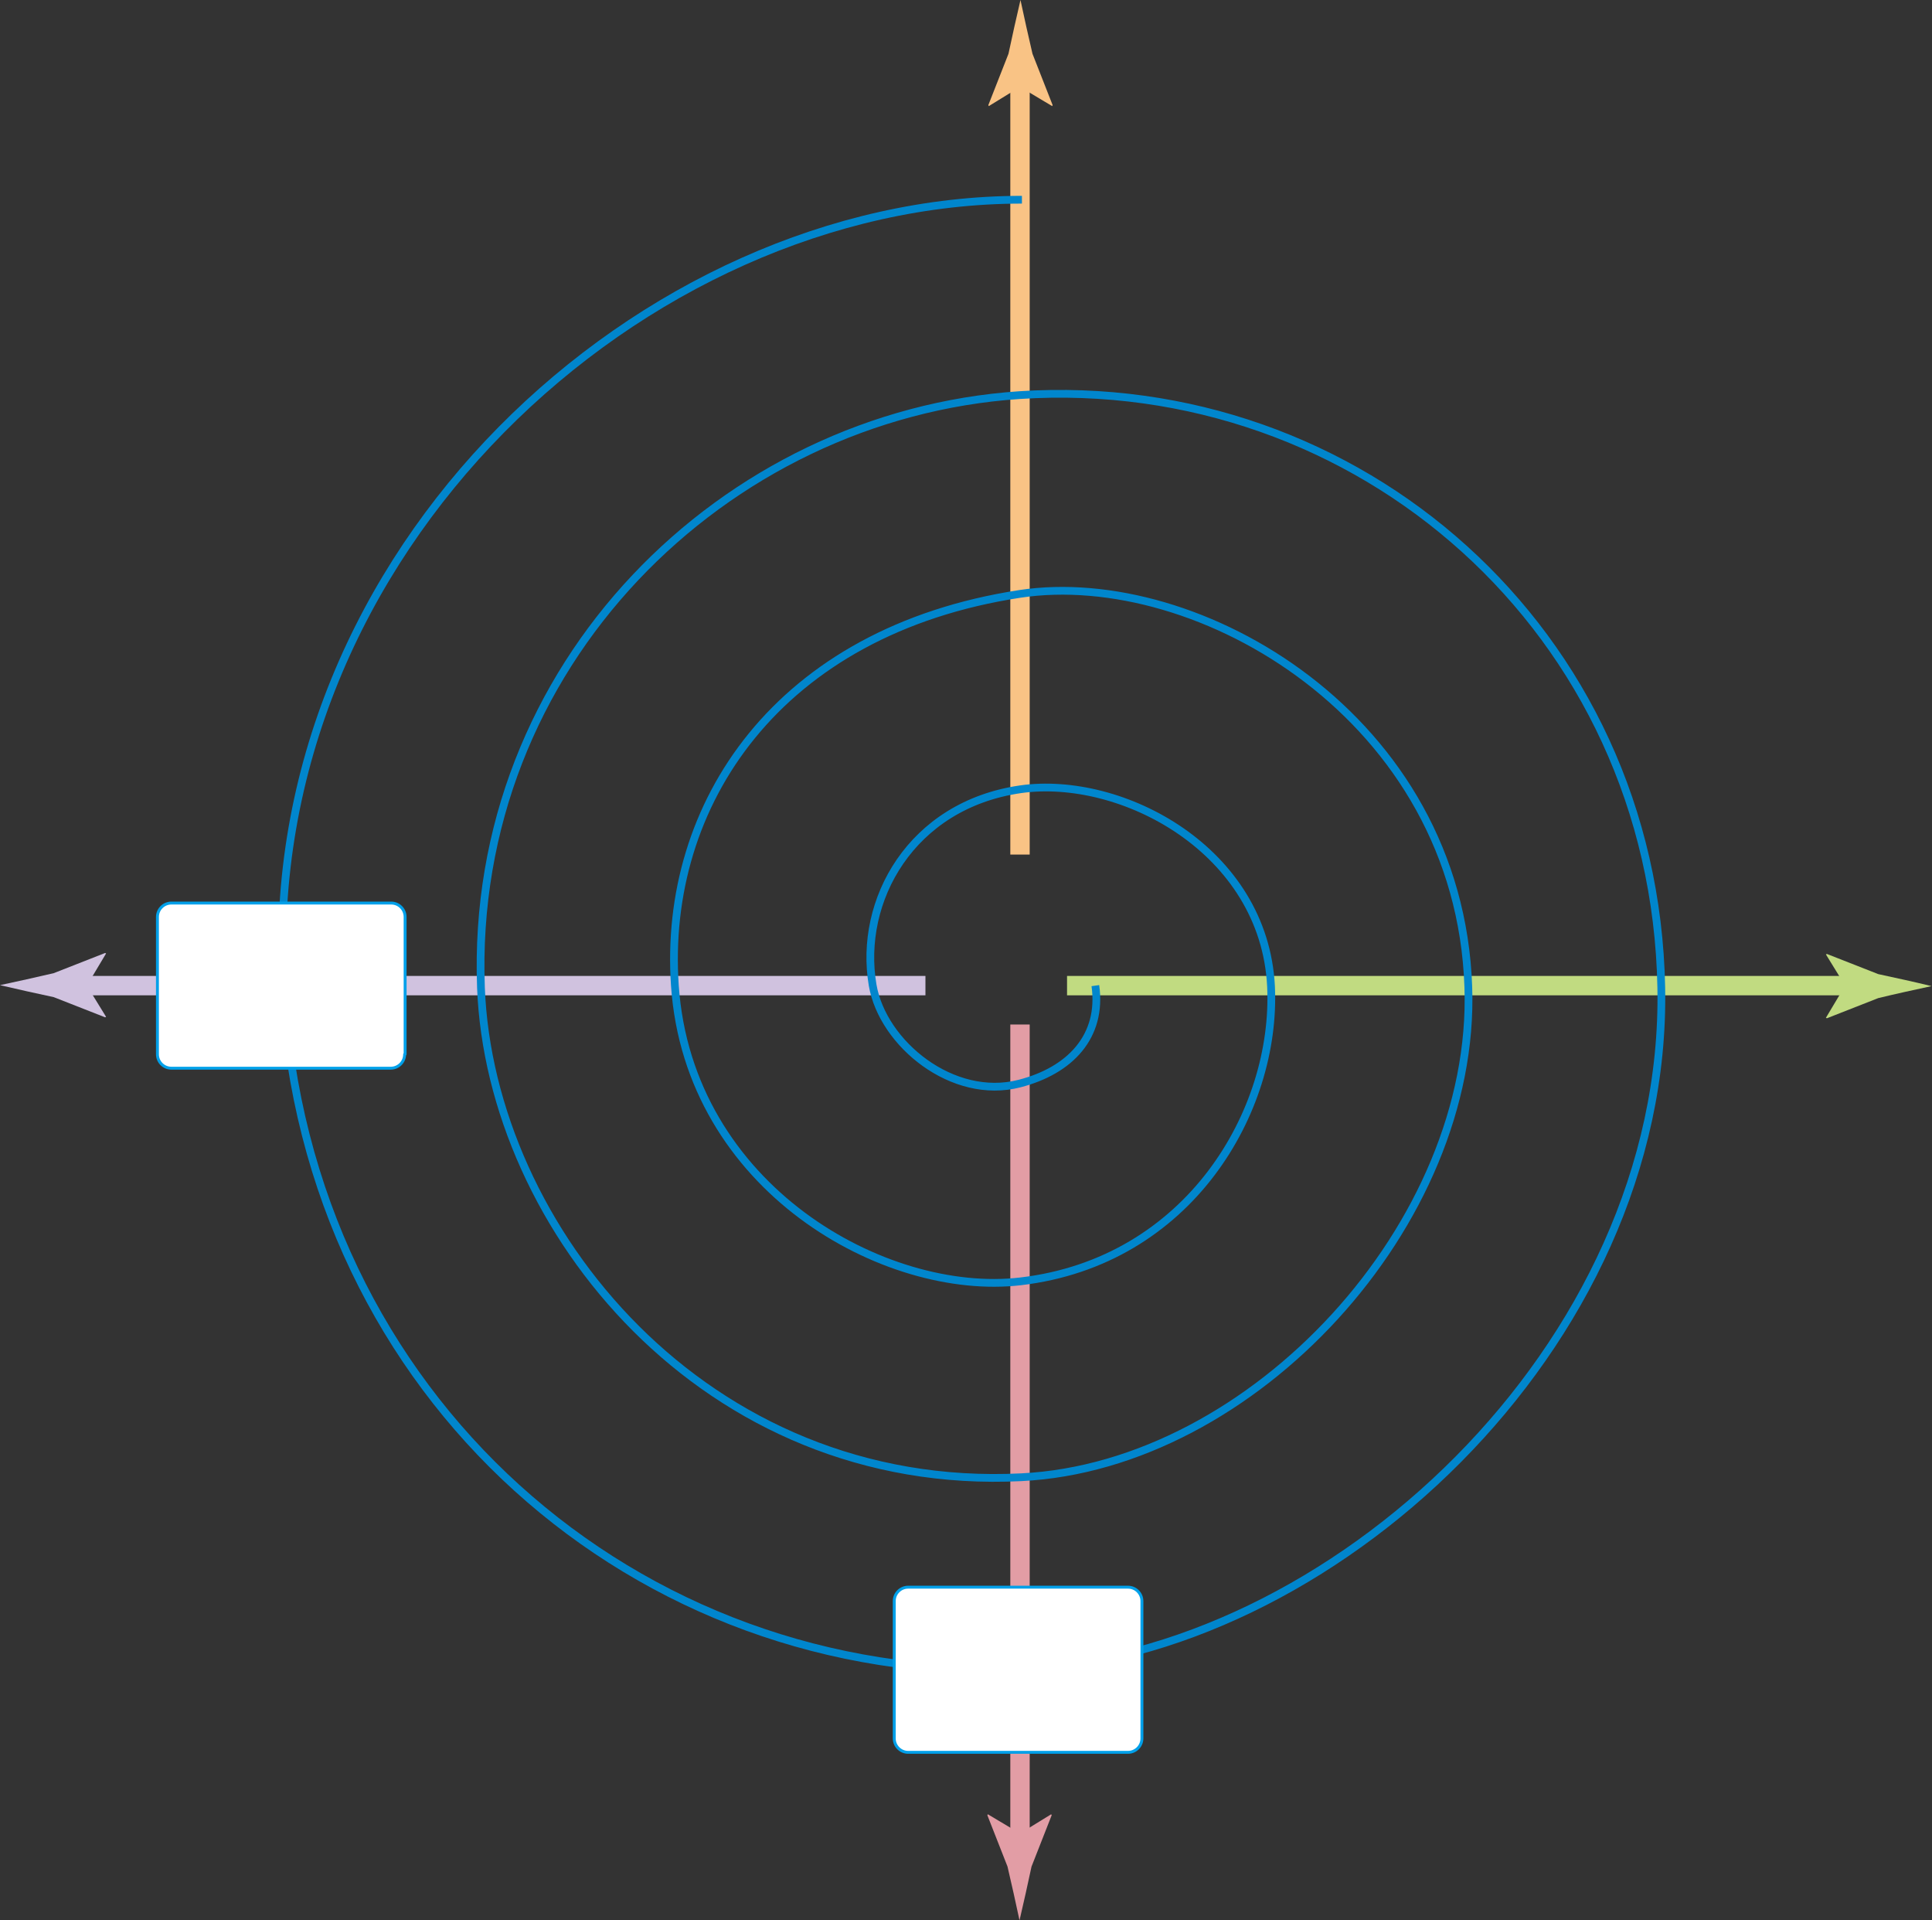 <?xml version="1.0" encoding="utf-8"?>
<!-- Generator: Adobe Illustrator 23.0.0, SVG Export Plug-In . SVG Version: 6.00 Build 0)  -->
<svg version="1.1" id="레이어_1" xmlns="http://www.w3.org/2000/svg" xmlns:xlink="http://www.w3.org/1999/xlink" x="0px"
	 y="0px" width="402.5px" height="400px" viewBox="0 0 402.5 400" enable-background="new 0 0 402.5 400" xml:space="preserve">
<rect x="0" y="0" width="402.5" height="400" fill="#333333" stroke="none"/>
<g>
	<line fill="none" stroke="#F9C385" stroke-width="4.036" x1="212.5" y1="178" x2="212.5" y2="13.9"/>
	<line fill="none" stroke="#E29DA5" stroke-width="4.036" x1="212.5" y1="386.1" x2="212.5" y2="213.4"/>
	<g>
		<defs>
			<rect id="SVGID_1_" x="0" width="402.5" height="400"/>
		</defs>
		<clipPath id="SVGID_2_">
			<use xlink:href="#SVGID_1_"  overflow="visible"/>
		</clipPath>
		<path clip-path="url(#SVGID_2_)" fill="#F9C385" d="M212.5,18.1l-6.5,4l-0.1-0.2l4.2-10.7c0.8-3.7,1.6-7.4,2.5-11.2
			c0.8,3.7,1.6,7.4,2.5,11.2l4.2,10.7l-0.1,0.2L212.5,18.1z"/>
		<path clip-path="url(#SVGID_2_)" fill="#E29DA5" d="M212.5,381.9l6.5-4l0.1,0.2l-4.2,10.7c-0.8,3.7-1.6,7.4-2.5,11.2
			c-0.8-3.7-1.6-7.4-2.5-11.2l-4.2-10.7l0.1-0.2L212.5,381.9z"/>
		
			<line clip-path="url(#SVGID_2_)" fill="none" stroke="#D0C2DF" stroke-width="4.036" x1="192.8" y1="205.3" x2="13.9" y2="205.3"/>
		
			<line clip-path="url(#SVGID_2_)" fill="none" stroke="#C1DB81" stroke-width="4.036" x1="388.6" y1="205.3" x2="222.3" y2="205.3"/>
		<path clip-path="url(#SVGID_2_)" fill="#D0C2DF" d="M18.1,205.3l4,6.5l-0.2,0.1l-10.7-4.2c-3.7-0.8-7.4-1.6-11.2-2.5
			c3.7-0.8,7.4-1.6,11.2-2.5l10.7-4.2l0.2,0.1L18.1,205.3z"/>
		<path clip-path="url(#SVGID_2_)" fill="#C1DB81" d="M384.4,205.3l-4-6.5l0.2-0.1l10.7,4.2c3.7,0.8,7.4,1.6,11.1,2.5
			c-3.7,0.8-7.4,1.6-11.1,2.5l-10.7,4.2l-0.2-0.1L384.4,205.3z"/>
		<path clip-path="url(#SVGID_2_)" fill="none" stroke="#0086CD" stroke-width="1.614" d="M228.2,205.3
			c1.5,10.6-5.3,17.7-15.8,20.4c-13.9,3.6-28.5-8.3-30.6-20.5c-3-17.6,8-37.5,30.8-40.8c21-3,50.8,12.6,52.2,41.1
			c1.2,26-17.1,57.3-52.2,61.4c-28.2,3.3-69.1-19.4-72-61.6c-2.6-37.8,21.5-73.9,71.9-81.6c37-5.6,91.5,25.7,93.4,81.9
			c1.7,49.3-44.8,99.7-93.1,102.1c-65.9,3.3-110.7-51.9-112.6-102c-2.5-67.2,50.8-119.3,112.2-123.4
			c70.3-4.6,132.3,48.9,133.7,123.4c1.4,75.1-69.6,139.6-133.7,142C133,350.8,63.8,291.3,59,205.6c-5.1-90.9,75-164,153.9-164"/>
	</g>
	<g>
		<defs>
			<rect id="SVGID_3_" x="0" width="402.5" height="400"/>
		</defs>
		<clipPath id="SVGID_4_">
			<use xlink:href="#SVGID_3_"  overflow="visible"/>
		</clipPath>
		<path clip-path="url(#SVGID_4_)" fill="#FFFFFF" d="M84.3,219.6c0,1.6-1.3,2.9-2.9,2.9H35.7c-1.6,0-2.9-1.3-2.9-2.9V191
			c0-1.6,1.3-2.9,2.9-2.9h45.8c1.6,0,2.9,1.3,2.9,2.9V219.6z"/>
		<path clip-path="url(#SVGID_4_)" fill="none" stroke="#00A0E9" stroke-width="0.605" stroke-linejoin="round" d="M84.3,219.6
			c0,1.6-1.3,2.9-2.9,2.9H35.7c-1.6,0-2.9-1.3-2.9-2.9V191c0-1.6,1.3-2.9,2.9-2.9h45.8c1.6,0,2.9,1.3,2.9,2.9V219.6z"/>
		<path clip-path="url(#SVGID_4_)" fill="#FFFFFF" d="M237.9,362.1c0,1.6-1.3,2.9-2.9,2.9h-45.8c-1.6,0-2.9-1.3-2.9-2.9v-28.6
			c0-1.6,1.3-2.9,2.9-2.9H235c1.6,0,2.9,1.3,2.9,2.9V362.1z"/>
		<path clip-path="url(#SVGID_4_)" fill="none" stroke="#00A0E9" stroke-width="0.605" stroke-linejoin="round" d="M237.9,362.1
			c0,1.6-1.3,2.9-2.9,2.9h-45.8c-1.6,0-2.9-1.3-2.9-2.9v-28.6c0-1.6,1.3-2.9,2.9-2.9H235c1.6,0,2.9,1.3,2.9,2.9V362.1z"/>
	</g>
</g>
<g>
</g>
<g>
</g>
<g>
</g>
<g>
</g>
<g>
</g>
</svg>
